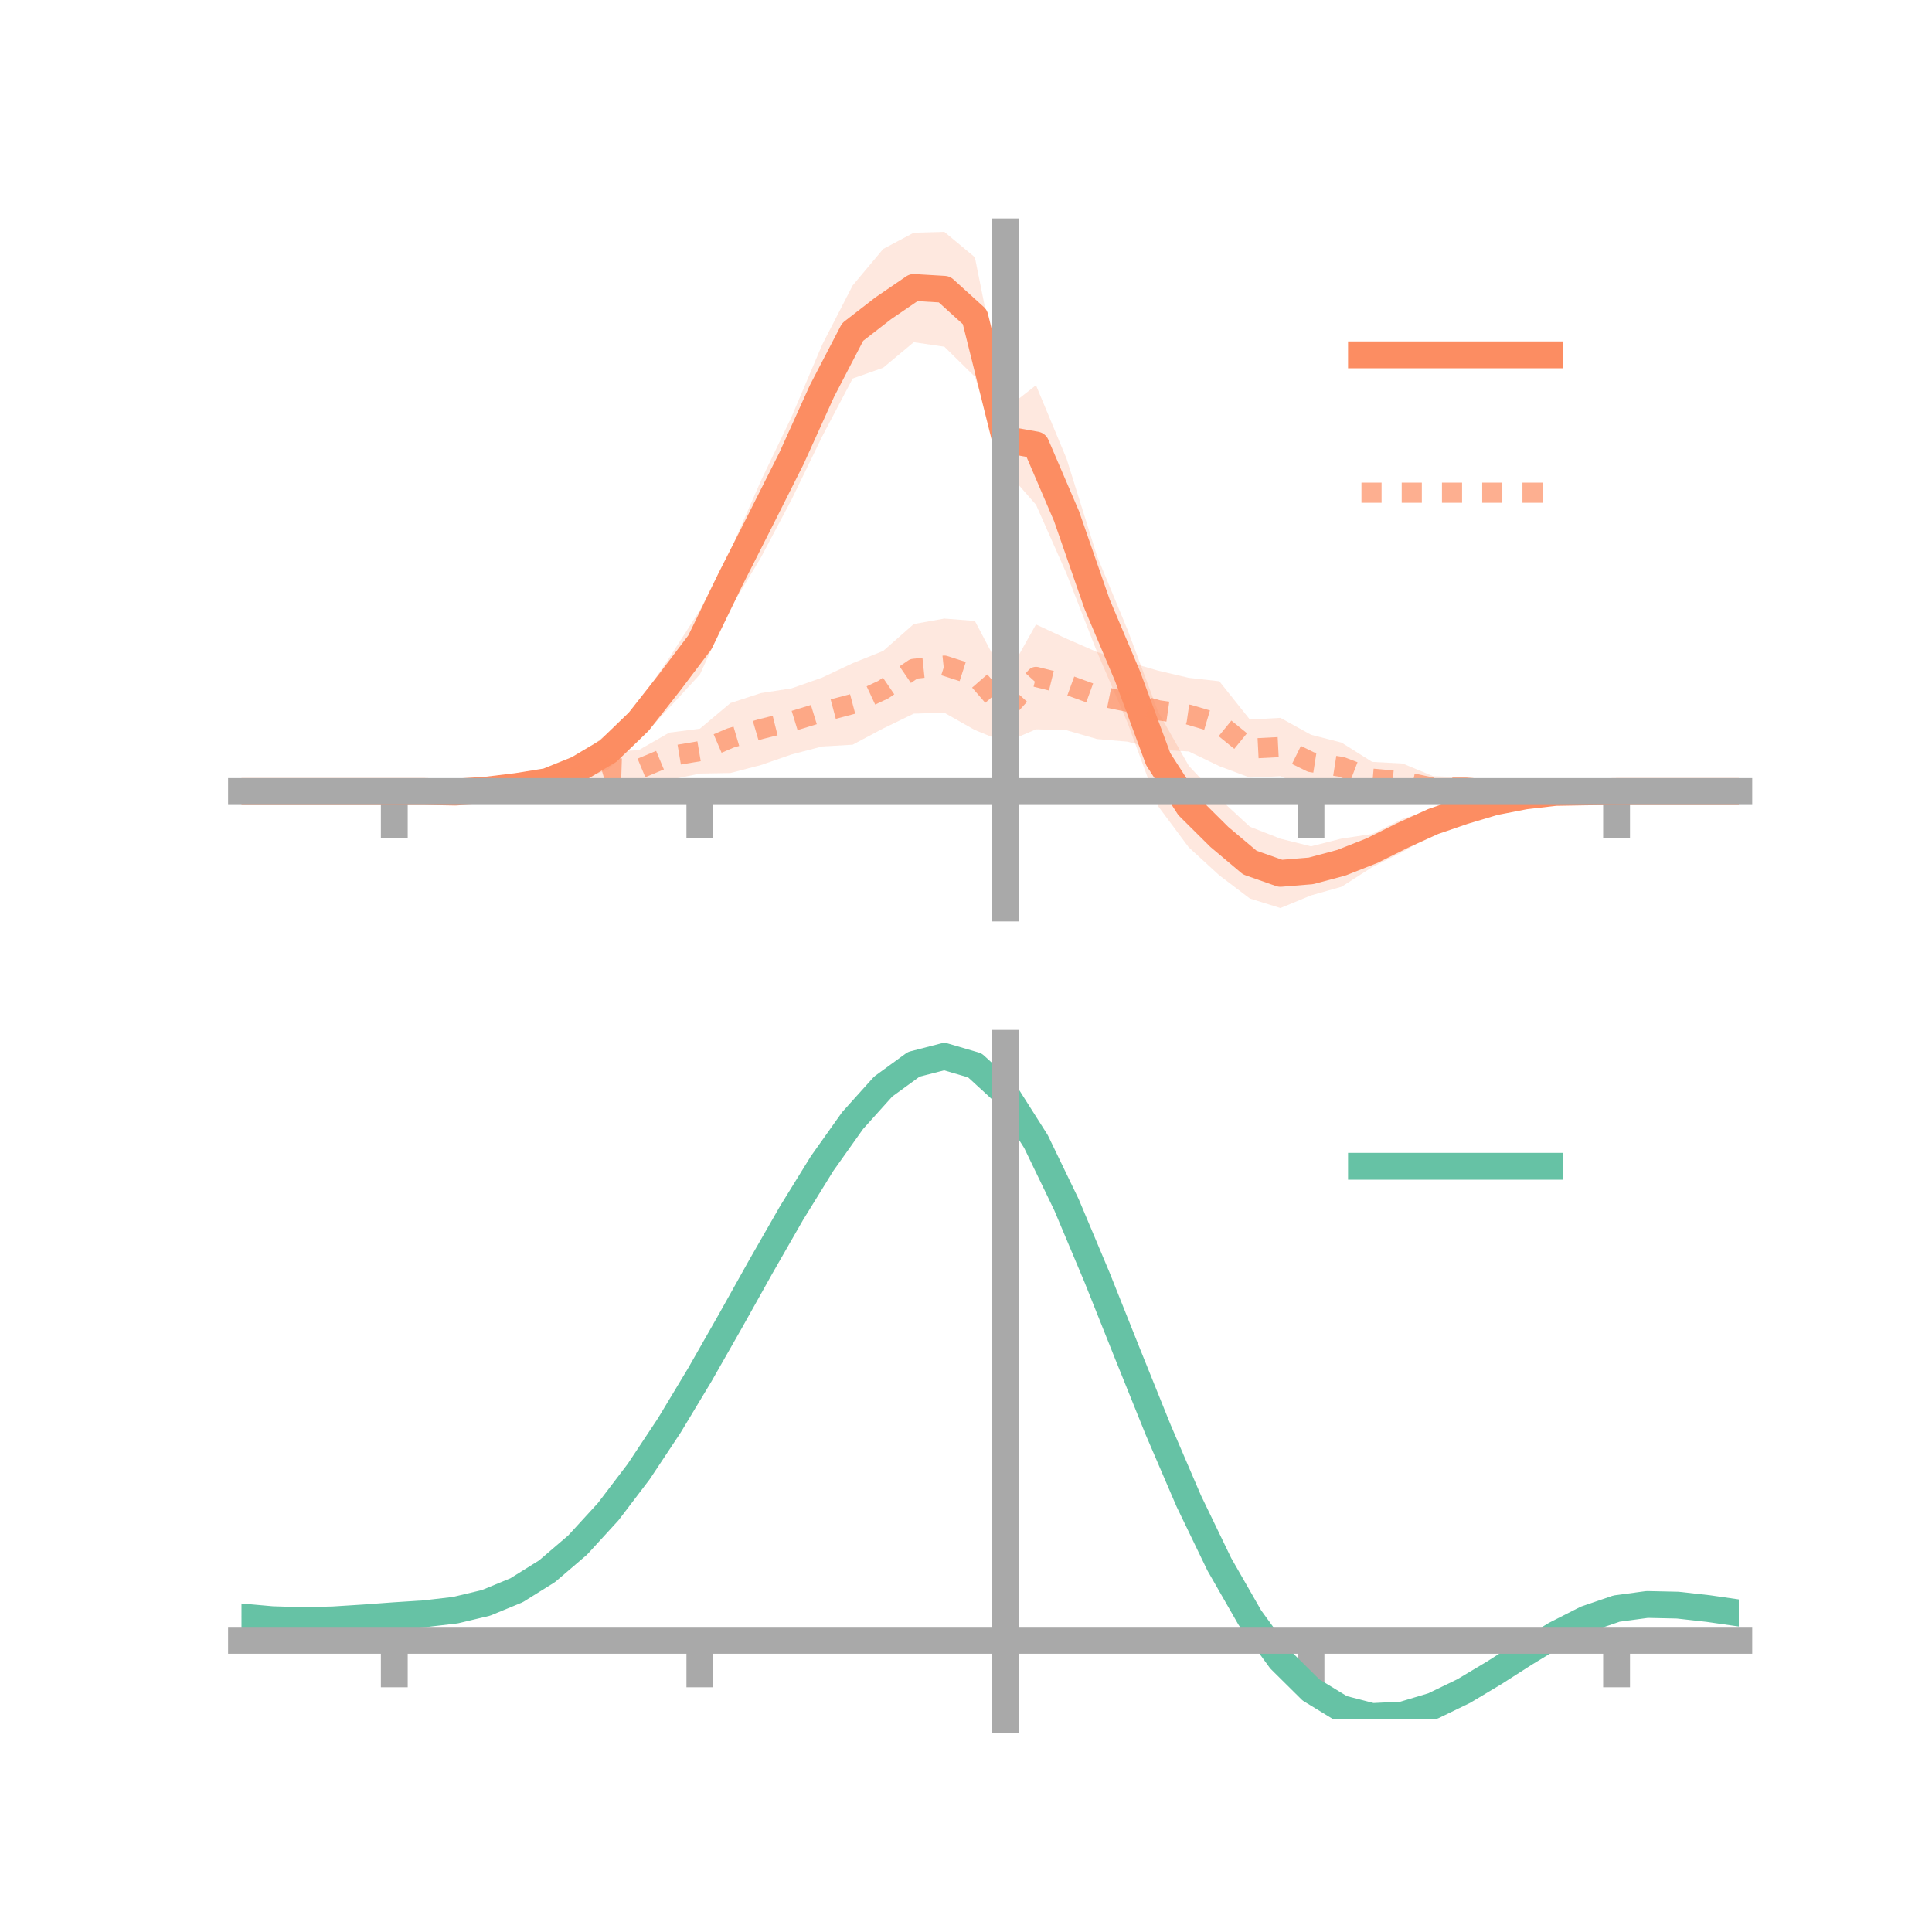 <?xml version="1.0" encoding="utf-8" standalone="no"?>
<!DOCTYPE svg PUBLIC "-//W3C//DTD SVG 1.1//EN"
  "http://www.w3.org/Graphics/SVG/1.1/DTD/svg11.dtd">
<!-- Created with matplotlib (https://matplotlib.org/) -->
<svg height="144pt" version="1.1" viewBox="0 0 144 144" width="144pt" xmlns="http://www.w3.org/2000/svg" xmlns:xlink="http://www.w3.org/1999/xlink">
 <defs>
  <style type="text/css">*{stroke-linecap:butt;stroke-linejoin:round;}</style>
 </defs>
 <g id="figure_1">
  <g id="patch_1">
   <path d="M 0 144 
L 144 144 
L 144 0 
L 0 0 
z
" style="fill:none;"/>
  </g>
  <g id="axes_1">
   <g id="patch_2">
    <path d="M 18 67.68 
L 129.6 67.68 
L 129.6 17.28 
L 18 17.28 
z
" style="fill:none;"/>
   </g>
   <g id="PolyCollection_1">
    <path clip-path="url(#p78f0ce03ba)" d="M 18 58.997 
L 18 58.997 
L 20.278 58.997 
L 22.555 58.997 
L 24.833 58.997 
L 27.11 58.997 
L 29.388 58.997 
L 31.665 58.953 
L 33.943 58.899 
L 36.22 58.588 
L 38.498 58.117 
L 40.776 57.549 
L 43.053 56.455 
L 45.331 54.616 
L 47.608 52.376 
L 49.886 49.025 
L 52.163 45.482 
L 54.441 41.028 
L 56.718 35.823 
L 58.996 31.078 
L 61.273 25.709 
L 63.551 21.278 
L 65.829 18.556 
L 68.106 17.346 
L 70.384 17.28 
L 72.661 19.175 
L 74.939 30.499 
L 77.216 28.713 
L 79.494 34.184 
L 81.771 41.46 
L 84.049 46.958 
L 86.327 53.066 
L 88.604 57.076 
L 90.882 59.514 
L 93.159 61.619 
L 95.437 62.512 
L 97.714 63.082 
L 99.992 62.502 
L 102.269 62.164 
L 104.547 61.033 
L 106.824 60.285 
L 109.102 59.735 
L 111.38 59.273 
L 113.657 58.99 
L 115.935 58.906 
L 118.212 58.986 
L 120.49 58.996 
L 122.767 58.997 
L 125.045 58.997 
L 127.322 58.997 
L 129.6 58.997 
L 129.6 58.997 
L 129.6 58.997 
L 127.322 58.997 
L 125.045 58.997 
L 122.767 58.997 
L 120.49 58.997 
L 118.212 59.06 
L 115.935 59.216 
L 113.657 59.658 
L 111.38 60.261 
L 109.102 61.16 
L 106.824 62.173 
L 104.547 63.496 
L 102.269 64.636 
L 99.992 66.095 
L 97.714 66.739 
L 95.437 67.68 
L 93.159 66.971 
L 90.882 65.244 
L 88.604 63.159 
L 86.327 60.096 
L 84.049 53.889 
L 81.771 48.6 
L 79.494 42.759 
L 77.216 37.618 
L 74.939 35.023 
L 72.661 28.078 
L 70.384 25.841 
L 68.106 25.507 
L 65.829 27.407 
L 63.551 28.215 
L 61.273 32.547 
L 58.996 37.238 
L 56.718 41.546 
L 54.441 45.336 
L 52.163 50.275 
L 49.886 52.747 
L 47.608 55.198 
L 45.331 57.348 
L 43.053 58.222 
L 40.776 58.963 
L 38.498 59.127 
L 36.22 59.205 
L 33.943 59.175 
L 31.665 59.041 
L 29.388 58.997 
L 27.11 58.997 
L 24.833 58.997 
L 22.555 58.997 
L 20.278 58.997 
L 18 58.997 
z
" style="fill:#fc8d62;fill-opacity:0.2;"/>
   </g>
   <g id="PolyCollection_2">
    <path clip-path="url(#p78f0ce03ba)" d="M 18 58.997 
L 18 58.997 
L 20.278 58.997 
L 22.555 58.997 
L 24.833 58.997 
L 27.11 58.997 
L 29.388 58.997 
L 31.665 58.906 
L 33.943 58.699 
L 36.22 58.416 
L 38.498 58.051 
L 40.776 57.624 
L 43.053 56.96 
L 45.331 56.038 
L 47.608 55.91 
L 49.886 54.603 
L 52.163 54.314 
L 54.441 52.402 
L 56.718 51.658 
L 58.996 51.308 
L 61.273 50.506 
L 63.551 49.432 
L 65.829 48.517 
L 68.106 46.513 
L 70.384 46.104 
L 72.661 46.281 
L 74.939 50.599 
L 77.216 46.544 
L 79.494 47.604 
L 81.771 48.601 
L 84.049 49.329 
L 86.327 49.989 
L 88.604 50.522 
L 90.882 50.779 
L 93.159 53.632 
L 95.437 53.504 
L 97.714 54.764 
L 99.992 55.349 
L 102.269 56.786 
L 104.547 56.909 
L 106.824 57.856 
L 109.102 57.928 
L 111.38 58.404 
L 113.657 58.789 
L 115.935 58.779 
L 118.212 58.937 
L 120.49 58.997 
L 122.767 58.997 
L 125.045 58.997 
L 127.322 58.997 
L 129.6 58.997 
L 129.6 58.997 
L 129.6 58.997 
L 127.322 58.997 
L 125.045 58.997 
L 122.767 58.997 
L 120.49 58.997 
L 118.212 59.074 
L 115.935 59.212 
L 113.657 59.444 
L 111.38 59.402 
L 109.102 59.426 
L 106.824 59.569 
L 104.547 59.567 
L 102.269 59.288 
L 99.992 58.972 
L 97.714 58.84 
L 95.437 57.857 
L 93.159 57.959 
L 90.882 57.105 
L 88.604 56.009 
L 86.327 55.885 
L 84.049 55.28 
L 81.771 55.086 
L 79.494 54.428 
L 77.216 54.359 
L 74.939 55.336 
L 72.661 54.411 
L 70.384 53.121 
L 68.106 53.19 
L 65.829 54.294 
L 63.551 55.506 
L 61.273 55.639 
L 58.996 56.234 
L 56.718 57.023 
L 54.441 57.615 
L 52.163 57.656 
L 49.886 58.135 
L 47.608 58.734 
L 45.331 58.456 
L 43.053 58.837 
L 40.776 59.269 
L 38.498 59.123 
L 36.22 59.106 
L 33.943 59.075 
L 31.665 59.056 
L 29.388 58.997 
L 27.11 58.997 
L 24.833 58.997 
L 22.555 58.997 
L 20.278 58.997 
L 18 58.997 
z
" style="fill:#fc8d62;fill-opacity:0.2;"/>
   </g>
   <g id="matplotlib.axis_1">
    <g id="xtick_1">
     <g id="line2d_1">
      <defs>
       <path d="M 0 0 
L 0 3.5 
" id="mafc551ed9a" style="stroke:#a9a9a9;stroke-width:2;"/>
      </defs>
      <g>
       <use style="fill:#a9a9a9;stroke:#a9a9a9;stroke-width:2;" x="29.388" xlink:href="#mafc551ed9a" y="58.997"/>
      </g>
     </g>
    </g>
    <g id="xtick_2">
     <g id="line2d_2">
      <g>
       <use style="fill:#a9a9a9;stroke:#a9a9a9;stroke-width:2;" x="52.163" xlink:href="#mafc551ed9a" y="58.997"/>
      </g>
     </g>
    </g>
    <g id="xtick_3">
     <g id="line2d_3">
      <g>
       <use style="fill:#a9a9a9;stroke:#a9a9a9;stroke-width:2;" x="74.939" xlink:href="#mafc551ed9a" y="58.997"/>
      </g>
     </g>
    </g>
    <g id="xtick_4">
     <g id="line2d_4">
      <g>
       <use style="fill:#a9a9a9;stroke:#a9a9a9;stroke-width:2;" x="97.714" xlink:href="#mafc551ed9a" y="58.997"/>
      </g>
     </g>
    </g>
    <g id="xtick_5">
     <g id="line2d_5">
      <g>
       <use style="fill:#a9a9a9;stroke:#a9a9a9;stroke-width:2;" x="120.49" xlink:href="#mafc551ed9a" y="58.997"/>
      </g>
     </g>
    </g>
   </g>
   <g id="matplotlib.axis_2"/>
   <g id="line2d_6">
    <path clip-path="url(#p78f0ce03ba)" d="M 18 58.997 
L 20.278 58.997 
L 22.555 58.997 
L 24.833 58.997 
L 27.11 58.997 
L 29.388 58.997 
L 31.665 58.997 
L 33.943 59.037 
L 36.22 58.896 
L 38.498 58.622 
L 40.776 58.256 
L 43.053 57.338 
L 45.331 55.982 
L 47.608 53.787 
L 49.886 50.886 
L 52.163 47.878 
L 54.441 43.182 
L 56.718 38.685 
L 58.996 34.158 
L 61.273 29.128 
L 63.551 24.747 
L 65.829 22.981 
L 68.106 21.426 
L 70.384 21.561 
L 72.661 23.627 
L 74.939 32.761 
L 77.216 33.165 
L 79.494 38.472 
L 81.771 45.03 
L 84.049 50.423 
L 86.327 56.581 
L 88.604 60.118 
L 90.882 62.379 
L 93.159 64.295 
L 95.437 65.096 
L 97.714 64.91 
L 99.992 64.299 
L 102.269 63.4 
L 104.547 62.265 
L 106.824 61.229 
L 109.102 60.448 
L 111.38 59.767 
L 113.657 59.324 
L 115.935 59.061 
L 118.212 59.023 
L 120.49 58.997 
L 122.767 58.997 
L 125.045 58.997 
L 127.322 58.997 
L 129.6 58.997 
" style="fill:none;stroke:#fc8d62;stroke-linecap:square;stroke-width:2;"/>
   </g>
   <g id="line2d_7">
    <path clip-path="url(#p78f0ce03ba)" d="M 18 58.997 
L 20.278 58.997 
L 22.555 58.997 
L 24.833 58.997 
L 27.11 58.997 
L 29.388 58.997 
L 31.665 58.981 
L 33.943 58.887 
L 36.22 58.761 
L 38.498 58.587 
L 40.776 58.446 
L 43.053 57.898 
L 45.331 57.247 
L 47.608 57.322 
L 49.886 56.369 
L 52.163 55.985 
L 54.441 55.009 
L 56.718 54.34 
L 58.996 53.771 
L 61.273 53.072 
L 63.551 52.469 
L 65.829 51.405 
L 68.106 49.851 
L 70.384 49.612 
L 72.661 50.346 
L 74.939 52.967 
L 77.216 50.452 
L 79.494 51.016 
L 81.771 51.844 
L 84.049 52.304 
L 86.327 52.937 
L 88.604 53.266 
L 90.882 53.942 
L 93.159 55.796 
L 95.437 55.68 
L 97.714 56.802 
L 99.992 57.16 
L 102.269 58.037 
L 104.547 58.238 
L 106.824 58.712 
L 109.102 58.677 
L 111.38 58.903 
L 113.657 59.117 
L 115.935 58.995 
L 118.212 59.005 
L 120.49 58.997 
L 122.767 58.997 
L 125.045 58.997 
L 127.322 58.997 
L 129.6 58.997 
" style="fill:none;stroke:#fc8d62;stroke-dasharray:1.5,1.5;stroke-dashoffset:0;stroke-opacity:0.7;stroke-width:1.5;"/>
   </g>
   <g id="patch_3">
    <path d="M 74.939 67.68 
L 74.939 17.28 
" style="fill:none;stroke:#a9a9a9;stroke-linecap:square;stroke-linejoin:miter;stroke-width:2;"/>
   </g>
   <g id="patch_4">
    <path d="M 129.6 67.68 
L 129.6 17.28 
" style="fill:none;"/>
   </g>
   <g id="patch_5">
    <path d="M 18 58.997 
L 129.6 58.997 
" style="fill:none;stroke:#a9a9a9;stroke-linecap:square;stroke-linejoin:miter;stroke-width:2;"/>
   </g>
   <g id="patch_6">
    <path d="M 18 17.28 
L 129.6 17.28 
" style="fill:none;"/>
   </g>
   <g id="legend_1">
    <g id="line2d_8">
     <path d="M 101.475 26.449 
L 115.475 26.449 
" style="fill:none;stroke:#fc8d62;stroke-linecap:square;stroke-width:2;"/>
    </g>
    <g id="line2d_9"/>
    <g id="text_1">
     <!--   -->
     <g transform="translate(121.075 28.899)scale(0.07 -0.07)">
      <defs>
       <path id="DejaVuSans-32"/>
      </defs>
      <use xlink:href="#DejaVuSans-32"/>
     </g>
    </g>
    <g id="line2d_10">
     <path d="M 101.475 36.724 
L 115.475 36.724 
" style="fill:none;stroke:#fc8d62;stroke-dasharray:1.5,1.5;stroke-dashoffset:0;stroke-opacity:0.7;stroke-width:1.5;"/>
    </g>
    <g id="line2d_11"/>
    <g id="text_2">
     <!--   -->
     <g transform="translate(121.075 39.174)scale(0.07 -0.07)">
      <use xlink:href="#DejaVuSans-32"/>
     </g>
    </g>
   </g>
  </g>
  <g id="axes_2">
   <g id="patch_7">
    <path d="M 18 128.16 
L 129.6 128.16 
L 129.6 77.76 
L 18 77.76 
z
" style="fill:none;"/>
   </g>
   <g id="PolyCollection_3">
    <path clip-path="url(#p8407ce851f)" d="M 18 120.561 
L 18 120.478 
L 20.278 120.689 
L 22.555 120.762 
L 24.833 120.7 
L 27.11 120.546 
L 29.388 120.371 
L 31.665 120.217 
L 33.943 119.946 
L 36.22 119.398 
L 38.498 118.448 
L 40.776 117.003 
L 43.053 115.013 
L 45.331 112.47 
L 47.608 109.405 
L 49.886 105.885 
L 52.163 102.011 
L 54.441 97.913 
L 56.718 93.744 
L 58.996 89.679 
L 61.273 85.908 
L 63.551 82.629 
L 65.829 80.045 
L 68.106 78.357 
L 70.384 77.76 
L 72.661 78.44 
L 74.939 80.564 
L 77.216 84.21 
L 79.494 89 
L 81.771 94.499 
L 84.049 100.3 
L 86.327 106.044 
L 88.604 111.432 
L 90.882 116.229 
L 93.159 120.268 
L 95.437 123.445 
L 97.714 125.723 
L 99.992 127.124 
L 102.269 127.718 
L 104.547 127.613 
L 106.824 126.944 
L 109.102 125.86 
L 111.38 124.522 
L 113.657 123.092 
L 115.935 121.728 
L 118.212 120.584 
L 120.49 119.811 
L 122.767 119.505 
L 125.045 119.561 
L 127.322 119.826 
L 129.6 120.166 
L 129.6 120.275 
L 129.6 120.275 
L 127.322 119.96 
L 125.045 119.715 
L 122.767 119.67 
L 120.49 119.98 
L 118.212 120.765 
L 115.935 121.938 
L 113.657 123.349 
L 111.38 124.833 
L 109.102 126.221 
L 106.824 127.344 
L 104.547 128.04 
L 102.269 128.16 
L 99.992 127.577 
L 97.714 126.197 
L 95.437 123.967 
L 93.159 120.876 
L 90.882 116.963 
L 88.604 112.322 
L 86.327 107.111 
L 84.049 101.553 
L 81.771 95.936 
L 79.494 90.606 
L 77.216 85.961 
L 74.939 82.426 
L 72.661 80.373 
L 70.384 79.719 
L 68.106 80.296 
L 65.829 81.922 
L 63.551 84.404 
L 61.273 87.547 
L 58.996 91.154 
L 56.718 95.036 
L 54.441 99.011 
L 52.163 102.915 
L 49.886 106.603 
L 47.608 109.954 
L 45.331 112.874 
L 43.053 115.304 
L 40.776 117.215 
L 38.498 118.614 
L 36.22 119.542 
L 33.943 120.078 
L 31.665 120.339 
L 29.388 120.481 
L 27.11 120.64 
L 24.833 120.775 
L 22.555 120.823 
L 20.278 120.753 
L 18 120.561 
z
" style="fill:#66c2a5;fill-opacity:0.2;"/>
   </g>
   <g id="matplotlib.axis_3">
    <g id="xtick_6">
     <g id="line2d_12">
      <g>
       <use style="fill:#a9a9a9;stroke:#a9a9a9;stroke-width:2;" x="29.388" xlink:href="#mafc551ed9a" y="122.259"/>
      </g>
     </g>
    </g>
    <g id="xtick_7">
     <g id="line2d_13">
      <g>
       <use style="fill:#a9a9a9;stroke:#a9a9a9;stroke-width:2;" x="52.163" xlink:href="#mafc551ed9a" y="122.259"/>
      </g>
     </g>
    </g>
    <g id="xtick_8">
     <g id="line2d_14">
      <g>
       <use style="fill:#a9a9a9;stroke:#a9a9a9;stroke-width:2;" x="74.939" xlink:href="#mafc551ed9a" y="122.259"/>
      </g>
     </g>
    </g>
    <g id="xtick_9">
     <g id="line2d_15">
      <g>
       <use style="fill:#a9a9a9;stroke:#a9a9a9;stroke-width:2;" x="97.714" xlink:href="#mafc551ed9a" y="122.259"/>
      </g>
     </g>
    </g>
    <g id="xtick_10">
     <g id="line2d_16">
      <g>
       <use style="fill:#a9a9a9;stroke:#a9a9a9;stroke-width:2;" x="120.49" xlink:href="#mafc551ed9a" y="122.259"/>
      </g>
     </g>
    </g>
   </g>
   <g id="matplotlib.axis_4"/>
   <g id="line2d_17">
    <path clip-path="url(#p8407ce851f)" d="M 18 120.519 
L 20.278 120.721 
L 22.555 120.792 
L 24.833 120.737 
L 27.11 120.593 
L 29.388 120.426 
L 31.665 120.278 
L 33.943 120.012 
L 36.22 119.47 
L 38.498 118.531 
L 40.776 117.109 
L 43.053 115.159 
L 45.331 112.672 
L 47.608 109.679 
L 49.886 106.244 
L 52.163 102.463 
L 54.441 98.462 
L 56.718 94.39 
L 58.996 90.416 
L 61.273 86.727 
L 63.551 83.517 
L 65.829 80.984 
L 68.106 79.327 
L 70.384 78.739 
L 72.661 79.406 
L 74.939 81.495 
L 77.216 85.085 
L 79.494 89.803 
L 81.771 95.218 
L 84.049 100.927 
L 86.327 106.577 
L 88.604 111.877 
L 90.882 116.596 
L 93.159 120.572 
L 95.437 123.706 
L 97.714 125.96 
L 99.992 127.35 
L 102.269 127.939 
L 104.547 127.827 
L 106.824 127.144 
L 109.102 126.04 
L 111.38 124.677 
L 113.657 123.22 
L 115.935 121.833 
L 118.212 120.675 
L 120.49 119.895 
L 122.767 119.588 
L 125.045 119.638 
L 127.322 119.893 
L 129.6 120.221 
" style="fill:none;stroke:#66c2a5;stroke-linecap:square;stroke-width:2;"/>
   </g>
   <g id="patch_8">
    <path d="M 74.939 128.16 
L 74.939 77.76 
" style="fill:none;stroke:#a9a9a9;stroke-linecap:square;stroke-linejoin:miter;stroke-width:2;"/>
   </g>
   <g id="patch_9">
    <path d="M 129.6 128.16 
L 129.6 77.76 
" style="fill:none;"/>
   </g>
   <g id="patch_10">
    <path d="M 18 122.259 
L 129.6 122.259 
" style="fill:none;stroke:#a9a9a9;stroke-linecap:square;stroke-linejoin:miter;stroke-width:2;"/>
   </g>
   <g id="patch_11">
    <path d="M 18 77.76 
L 129.6 77.76 
" style="fill:none;"/>
   </g>
   <g id="legend_2">
    <g id="line2d_18">
     <path d="M 101.475 86.929 
L 115.475 86.929 
" style="fill:none;stroke:#66c2a5;stroke-linecap:square;stroke-width:2;"/>
    </g>
    <g id="line2d_19"/>
    <g id="text_3">
     <!--   -->
     <g transform="translate(121.075 89.379)scale(0.07 -0.07)">
      <use xlink:href="#DejaVuSans-32"/>
     </g>
    </g>
   </g>
  </g>
 </g>
 <defs>
  <clipPath id="p78f0ce03ba">
   <rect height="50.4" width="111.6" x="18" y="17.28"/>
  </clipPath>
  <clipPath id="p8407ce851f">
   <rect height="50.4" width="111.6" x="18" y="77.76"/>
  </clipPath>
 </defs>
</svg>
